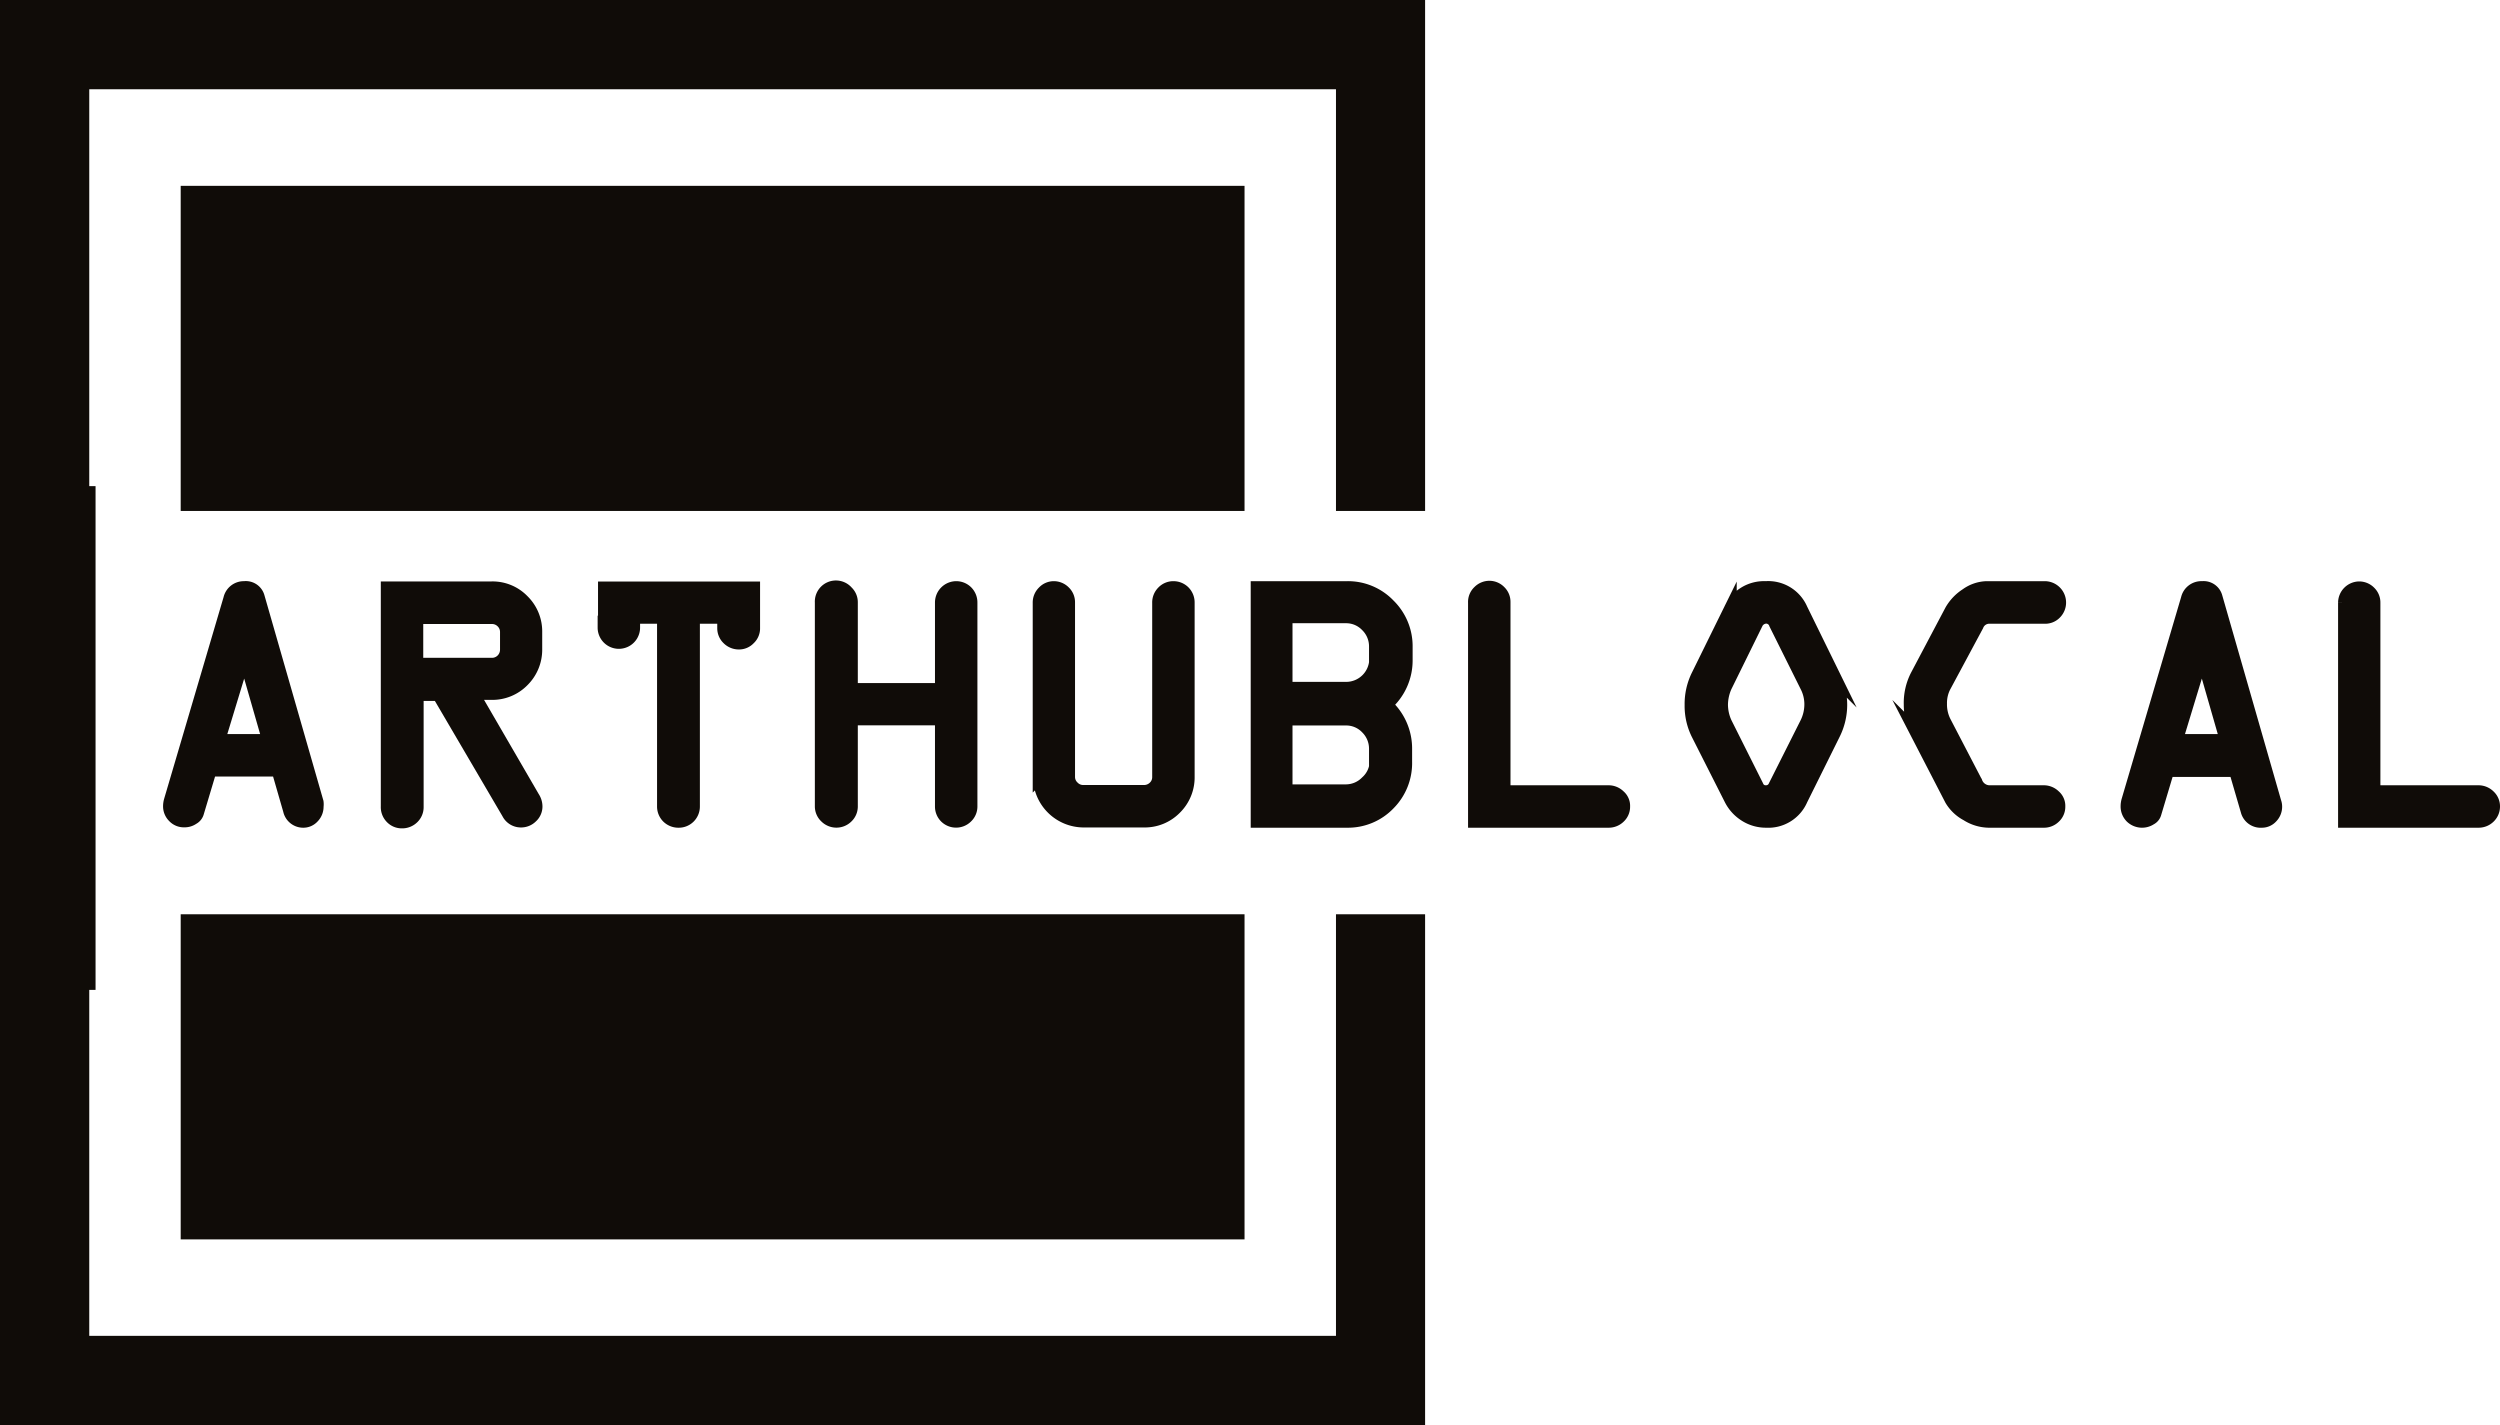<svg id="Layer_1" data-name="Layer 1" xmlns="http://www.w3.org/2000/svg" viewBox="0 0 194.39 110.81"><defs><style>.cls-1,.cls-2,.cls-3{fill:#100c08; stroke:#100c08;}.cls-1,.cls-2{stroke:#100c08;fill:#100c08;stroke-miterlimit:10;}.cls-1{stroke-width:2px;}</style></defs><rect class="cls-1" x="15.05" y="15.45" width="80.72" height="23.28"/><rect class="cls-1" x="15.05" y="72.09" width="80.72" height="23.28"/><polygon class="cls-1" points="109.81 1 109.81 38.73 104.88 38.73 104.88 5.94 5.94 5.94 5.94 38.73 1 38.73 1 1 109.81 1"/><polygon class="cls-1" points="109.81 72.09 109.81 109.81 1 109.81 1 72.09 5.94 72.09 5.94 104.87 104.88 104.87 104.88 72.09 109.81 72.09"/><path class="cls-2" d="M13.24,62.26l4.63-15.71A1.12,1.12,0,0,1,19,45.69a1,1,0,0,1,1.08.73l4.58,15.95a1.4,1.4,0,0,1,0,.34,1.14,1.14,0,0,1-.33.82,1,1,0,0,1-.75.33A1.09,1.09,0,0,1,22.51,63l-.9-3.12H16.35l-1,3.34a.73.73,0,0,1-.35.41,1.12,1.12,0,0,1-.66.2,1.07,1.07,0,0,1-.83-.34,1.12,1.12,0,0,1-.33-.83A1.65,1.65,0,0,1,13.24,62.26ZM19,51l-2,6.58h3.89Z"/><path class="cls-2" d="M30.11,62.71v-17h8.13a3.28,3.28,0,0,1,2.42,1,3.34,3.34,0,0,1,1,2.44v1.32a3.38,3.38,0,0,1-1,2.45,3.32,3.32,0,0,1-2.43,1H36.77L41.46,62a1.29,1.29,0,0,1,.22.71,1.07,1.07,0,0,1-.36.8,1.13,1.13,0,0,1-.81.33,1.11,1.11,0,0,1-1-.61L34.1,54H32.44v8.76a1.12,1.12,0,0,1-.35.82,1.16,1.16,0,0,1-.83.33,1.1,1.1,0,0,1-.81-.33A1.15,1.15,0,0,1,30.11,62.71Zm2.3-11.06h5.83a1.12,1.12,0,0,0,.81-.33,1.14,1.14,0,0,0,.33-.82V49.16a1.1,1.1,0,0,0-.33-.81,1.12,1.12,0,0,0-.81-.33H32.41Z"/><path class="cls-2" d="M47,48.82v-3.1h11.6v3.13a1.08,1.08,0,0,1-.35.81,1.07,1.07,0,0,1-.8.34,1.17,1.17,0,0,1-.83-.34,1.11,1.11,0,0,1-.35-.81V48H53.92V62.71a1.15,1.15,0,0,1-.34.82,1.13,1.13,0,0,1-.81.33,1.17,1.17,0,0,1-.84-.33,1.15,1.15,0,0,1-.34-.82V48H49.27v.8a1.15,1.15,0,1,1-2.3,0Z"/><path class="cls-2" d="M63.86,62.71V46.84a1.14,1.14,0,0,1,2-.81,1.1,1.1,0,0,1,.34.81v6.77h7V46.84a1.16,1.16,0,0,1,1.15-1.15,1.15,1.15,0,0,1,.82.34,1.17,1.17,0,0,1,.33.84V62.71a1.11,1.11,0,0,1-.35.81,1.15,1.15,0,0,1-1.62,0,1.14,1.14,0,0,1-.33-.82V55.9h-7v6.81a1.11,1.11,0,0,1-.35.81,1.16,1.16,0,0,1-1.63,0A1.11,1.11,0,0,1,63.86,62.71Z"/><path class="cls-2" d="M80.8,60.42V46.87a1.13,1.13,0,0,1,.34-.83,1.09,1.09,0,0,1,.8-.35,1.14,1.14,0,0,1,.81.34,1.1,1.1,0,0,1,.34.81V60.42a1.08,1.08,0,0,0,.34.78,1.1,1.1,0,0,0,.81.34h4.7a1.14,1.14,0,0,0,.82-.33,1.07,1.07,0,0,0,.33-.79V46.87a1.14,1.14,0,0,1,.34-.84,1.11,1.11,0,0,1,.81-.34,1.15,1.15,0,0,1,.82.34,1.17,1.17,0,0,1,.33.84V60.39a3.36,3.36,0,0,1-1,2.45,3.32,3.32,0,0,1-2.43,1h-4.7a3.45,3.45,0,0,1-3.44-3.44Z"/><path class="cls-2" d="M109.3,58.23v1A4.49,4.49,0,0,1,108,62.5a4.41,4.41,0,0,1-3.25,1.36h-7V45.69h7A4.41,4.41,0,0,1,108,47.05a4.48,4.48,0,0,1,1.34,3.26v1a4.54,4.54,0,0,1-1.57,3.48A4.57,4.57,0,0,1,109.3,58.23Zm-2.35-7v-.95a2.26,2.26,0,0,0-.68-1.64,2.21,2.21,0,0,0-1.62-.68H100v5.56h4.67a2.3,2.3,0,0,0,2.3-2.29Zm0,8v-1a2.28,2.28,0,0,0-.68-1.64,2.21,2.21,0,0,0-1.62-.68H100v5.58h4.64a2.25,2.25,0,0,0,1.62-.68A2.21,2.21,0,0,0,107,59.24Z"/><path class="cls-2" d="M114.65,63.86v-17A1.1,1.1,0,0,1,115,46a1.14,1.14,0,0,1,.81-.34,1.12,1.12,0,0,1,.8.34,1.1,1.1,0,0,1,.34.81V61.56h8.13a1.17,1.17,0,0,1,.82.34,1,1,0,0,1,.35.81,1.08,1.08,0,0,1-.35.82,1.16,1.16,0,0,1-.82.33Z"/><path class="cls-2" d="M140.06,47.37l2.53,5.16a5.06,5.06,0,0,1,0,4.55l-2.53,5.1a2.8,2.8,0,0,1-2.73,1.68,3,3,0,0,1-1.65-.48,3.15,3.15,0,0,1-1.1-1.2L132,57.08a4.9,4.9,0,0,1-.51-2.27,5,5,0,0,1,.51-2.28l2.54-5.16a2.88,2.88,0,0,1,2.75-1.68A2.8,2.8,0,0,1,140.06,47.37Zm-3.5,1.15-2.38,4.84a3.56,3.56,0,0,0-.32,1.42,3.43,3.43,0,0,0,.32,1.44l2.45,4.89a.7.7,0,0,0,.7.45.73.73,0,0,0,.67-.45l2.46-4.89a3.3,3.3,0,0,0,.34-1.44,3.06,3.06,0,0,0-.34-1.42l-2.41-4.84a.76.76,0,0,0-.72-.53A.86.86,0,0,0,136.56,48.52Z"/><path class="cls-2" d="M154.77,61.56h4.15a1.17,1.17,0,0,1,.82.34,1,1,0,0,1,.35.81,1.08,1.08,0,0,1-.35.82,1.14,1.14,0,0,1-.82.33h-4.3a3.28,3.28,0,0,1-1.69-.52,3.12,3.12,0,0,1-1.22-1.16l-2.65-5.13a5.1,5.1,0,0,1-.53-2.27,4.64,4.64,0,0,1,.5-2.23l2.68-5.07a3.61,3.61,0,0,1,1.19-1.25,2.83,2.83,0,0,1,1.56-.54H159a1.16,1.16,0,0,1,1.15,1.15,1.15,1.15,0,0,1-.34.83A1.08,1.08,0,0,1,159,48h-4.37a1,1,0,0,0-.89.64l-2.55,4.75a2.81,2.81,0,0,0-.3,1.33,3,3,0,0,0,.33,1.43l2.43,4.67A1.13,1.13,0,0,0,154.77,61.56Z"/><path class="cls-2" d="M165.45,62.26l4.63-15.71a1.12,1.12,0,0,1,1.16-.86,1,1,0,0,1,1.07.73l4.58,15.95a1.06,1.06,0,0,1,.06.34,1.14,1.14,0,0,1-.33.82,1,1,0,0,1-.75.33,1.09,1.09,0,0,1-1.15-.83l-.91-3.12h-5.25l-1,3.34a.67.67,0,0,1-.34.41,1.2,1.2,0,0,1-1.5-.14,1.16,1.16,0,0,1-.33-.83A1.68,1.68,0,0,1,165.45,62.26ZM171.22,51l-2,6.58h3.89Z"/><path class="cls-2" d="M182.3,63.86v-17a1.16,1.16,0,0,1,1.14-1.15,1.14,1.14,0,0,1,.81.34,1.1,1.1,0,0,1,.34.81V61.56h8.12a1.17,1.17,0,0,1,.83.34,1.08,1.08,0,0,1,.35.81,1.12,1.12,0,0,1-.35.82,1.16,1.16,0,0,1-.83.33Z"/><rect class="cls-3" x="0.01" y="38.3" width="6.92" height="38.17"/></svg>